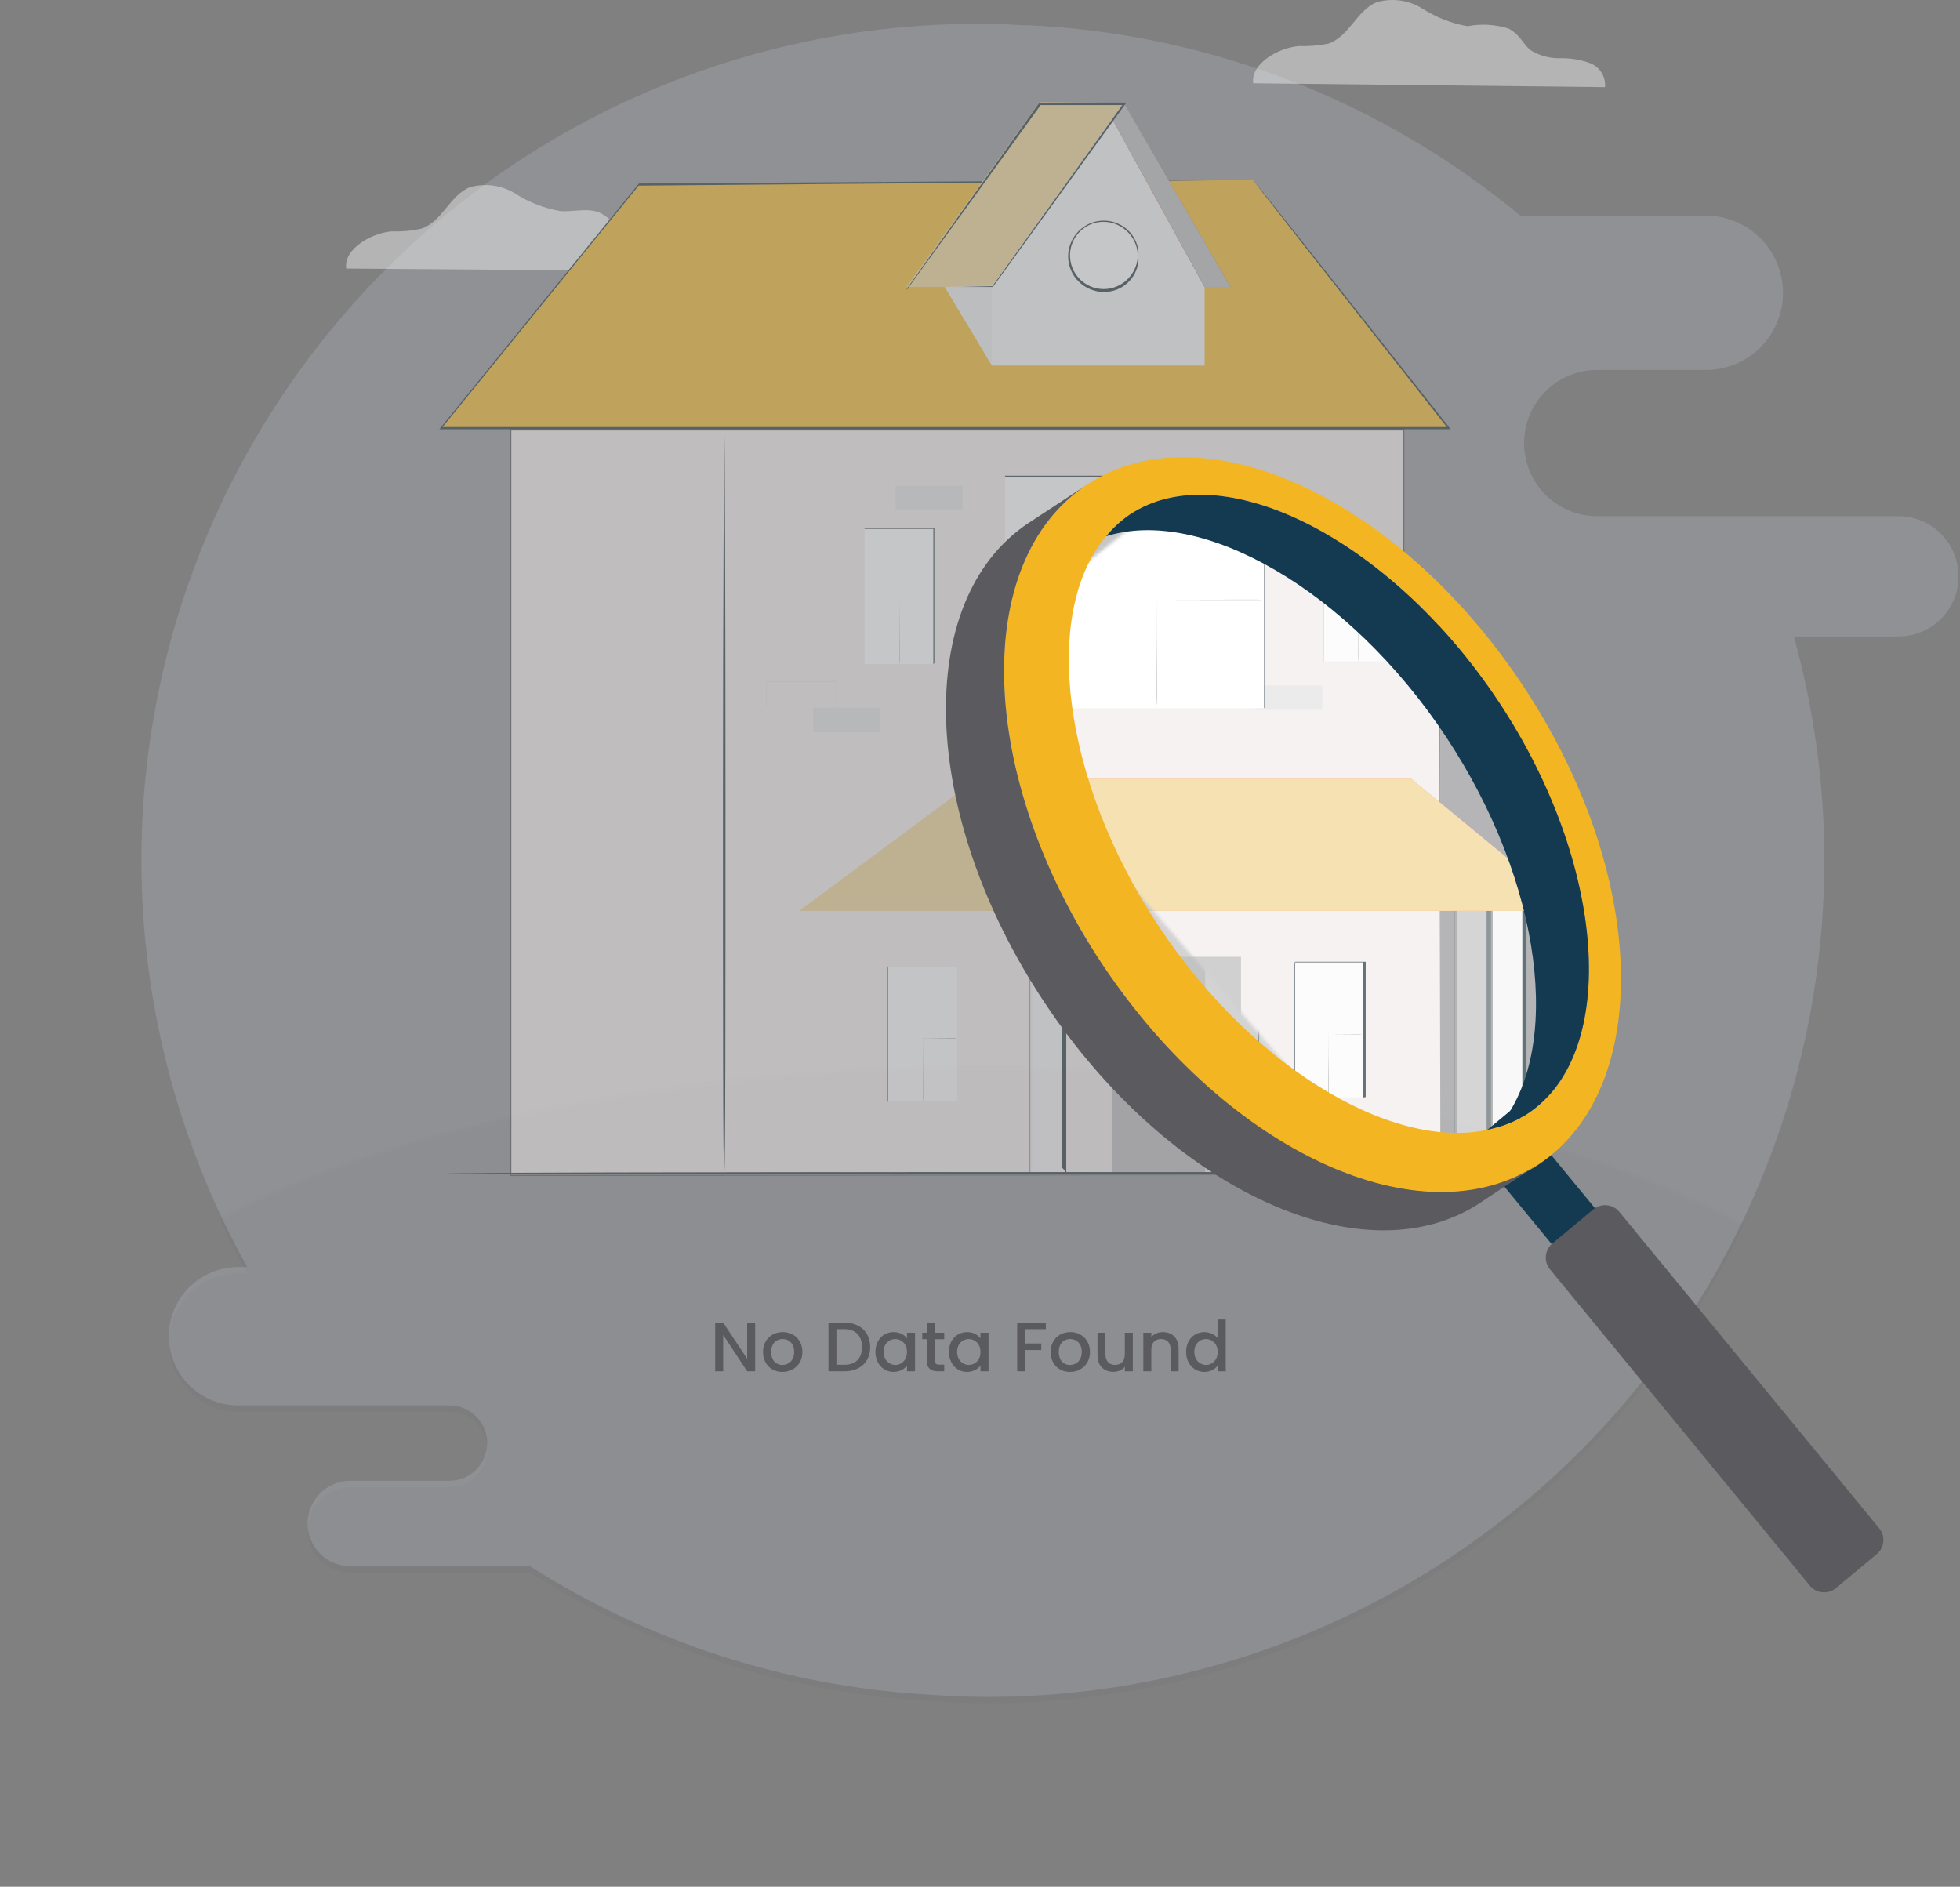 <svg width="616" height="593" viewBox="0 0 616 593" fill="none" xmlns="http://www.w3.org/2000/svg">
<rect x="0" y="0" width="616" height="593" fill="#808080" stroke="none"/>
<g clip-path="url(#clip0_4_420)">
<path opacity="0.2" d="M596.648 162.246H501.64C498.621 162.2 495.641 161.56 492.869 160.362C490.098 159.165 487.589 157.433 485.487 155.266C483.385 153.098 481.73 150.538 480.617 147.732C479.505 144.925 478.956 141.927 479.001 138.908C479.047 135.889 479.688 132.909 480.885 130.137C482.083 127.366 483.815 124.857 485.982 122.755C488.149 120.653 490.709 118.998 493.516 117.885C496.323 116.772 499.321 116.223 502.34 116.269H535.429C538.671 116.362 541.898 115.804 544.92 114.628C547.942 113.452 550.697 111.682 553.023 109.422C555.349 107.162 557.198 104.458 558.46 101.471C559.723 98.484 560.373 95.274 560.373 92.031C560.373 88.788 559.723 85.578 558.46 82.591C557.198 79.604 555.349 76.901 553.023 74.641C550.697 72.381 547.942 70.611 544.92 69.434C541.898 68.258 538.671 67.7 535.429 67.793H477.847C435.178 32.439 382.381 11.552 327.073 8.145C325.902 8.145 324.718 8.02 323.541 7.945H321.992C317.092 7.676 312.203 7.49 307.245 7.49C261.45 7.49 216.451 19.457 176.705 42.205C136.96 64.952 103.848 97.691 80.652 137.176C57.456 176.661 44.981 221.523 44.462 267.315C43.944 313.106 55.4 358.239 77.696 398.239H74.826C69.058 398.239 63.525 400.531 59.446 404.61C55.367 408.689 53.076 414.221 53.076 419.989C53.076 425.758 55.367 431.29 59.446 435.369C63.525 439.448 69.058 441.739 74.826 441.739H141.29C144.429 441.739 147.439 442.986 149.659 445.206C151.878 447.425 153.125 450.435 153.125 453.574C153.125 456.713 151.878 459.723 149.659 461.943C147.439 464.162 144.429 465.409 141.29 465.409H110.102C106.541 465.409 103.126 466.824 100.609 469.341C98.091 471.859 96.677 475.274 96.677 478.835C96.677 482.395 98.091 485.81 100.609 488.328C103.126 490.846 106.541 492.26 110.102 492.26H166.567C203.974 516.037 246.813 529.909 291.057 532.572C297.48 533.027 303.945 533.337 310.472 533.337C351.003 533.336 390.985 523.964 427.294 505.953C463.603 487.942 495.256 461.78 519.78 429.51C544.304 397.241 561.035 359.738 568.666 319.932C576.296 280.126 574.62 239.094 563.767 200.043H596.649C601.662 200.043 606.469 198.052 610.013 194.508C613.558 190.963 615.549 186.156 615.549 181.143C615.549 176.131 613.558 171.323 610.013 167.779C606.469 164.234 601.662 162.243 596.649 162.243L596.648 162.246Z" fill="#D6D7E7"/>
<mask id="mask0_4_420" style="mask-type:luminance" maskUnits="userSpaceOnUse" x="0" y="335" width="613" height="258">
<path d="M306.5 592.605C475.775 592.605 613 535.074 613 464.105C613 393.137 475.775 335.605 306.5 335.605C137.225 335.605 0 393.137 0 464.105C0 535.074 137.225 592.605 306.5 592.605Z" fill="white"/>
</mask>
<g mask="url(#mask0_4_420)">
<g opacity="0.03">
<path opacity="0.78" d="M596.648 164.246H501.64C498.621 164.2 495.641 163.56 492.869 162.362C490.098 161.165 487.589 159.433 485.487 157.266C483.385 155.098 481.73 152.538 480.617 149.732C479.505 146.925 478.956 143.927 479.001 140.908C479.047 137.889 479.688 134.909 480.885 132.137C482.083 129.366 483.815 126.857 485.982 124.755C488.149 122.653 490.709 120.998 493.516 119.885C496.323 118.772 499.321 118.223 502.34 118.269H535.429C538.671 118.362 541.898 117.804 544.92 116.628C547.942 115.452 550.697 113.682 553.023 111.422C555.349 109.162 557.198 106.458 558.46 103.471C559.723 100.484 560.373 97.274 560.373 94.031C560.373 90.788 559.723 87.578 558.46 84.591C557.198 81.604 555.349 78.901 553.023 76.641C550.697 74.381 547.942 72.611 544.92 71.434C541.898 70.258 538.671 69.7 535.429 69.793H477.847C435.178 34.439 382.381 13.552 327.073 10.145C325.902 10.145 324.718 10.02 323.541 9.945H321.992C317.092 9.676 312.203 9.49 307.245 9.49C261.45 9.49 216.451 21.457 176.705 44.205C136.96 66.952 103.848 99.691 80.652 139.176C57.456 178.661 44.981 223.523 44.462 269.315C43.944 315.106 55.4 360.239 77.696 400.239H74.826C69.058 400.239 63.525 402.531 59.446 406.61C55.367 410.689 53.076 416.221 53.076 421.989C53.076 427.758 55.367 433.29 59.446 437.369C63.525 441.448 69.058 443.739 74.826 443.739H141.29C144.429 443.739 147.439 444.986 149.659 447.206C151.878 449.425 153.125 452.435 153.125 455.574C153.125 458.713 151.878 461.723 149.659 463.943C147.439 466.162 144.429 467.409 141.29 467.409H110.102C106.541 467.409 103.126 468.824 100.609 471.341C98.091 473.859 96.677 477.274 96.677 480.835C96.677 484.395 98.091 487.81 100.609 490.328C103.126 492.846 106.541 494.26 110.102 494.26H166.567C203.974 518.037 246.813 531.909 291.057 534.572C297.48 535.027 303.945 535.337 310.472 535.337C351.003 535.336 390.985 525.964 427.294 507.953C463.603 489.942 495.256 463.78 519.78 431.51C544.304 399.241 561.035 361.738 568.666 321.932C576.296 282.126 574.62 241.094 563.767 202.043H596.649C601.662 202.043 606.469 200.052 610.013 196.508C613.558 192.963 615.549 188.156 615.549 183.143C615.549 178.131 613.558 173.323 610.013 169.779C606.469 166.234 601.662 164.243 596.649 164.243L596.648 164.246Z" fill="#121439"/>
</g>
</g>
<g opacity="0.48">
<path d="M108.798 84.411C107.951 78.271 116.664 73.23 123.16 72.711C126.283 72.823 129.408 72.538 132.46 71.864C138.96 69.653 141.36 61.426 147.602 58.864C150.028 58.163 152.576 57.986 155.075 58.345C157.575 58.703 159.97 59.59 162.102 60.945C166.374 63.663 171.146 65.499 176.139 66.345C180.492 66.67 185.306 65.045 189.139 67.192C192.972 69.339 193.492 72.067 196.096 73.692C198.86 75.355 202.037 76.206 205.263 76.148C208.474 76.082 211.669 76.611 214.688 77.708C216.177 78.292 217.437 79.341 218.28 80.701C219.124 82.059 219.505 83.655 219.367 85.248L108.798 84.411Z" fill="#ECECEC"/>
<path d="M441.445 134.521H160.726V368.893H441.445V134.521Z" fill="#F2ECEC"/>
<path d="M441.441 368.893V134.521H160.341V369.612H160.666L441.385 369.287H160.664V134.914L160.271 135.307H440.99V134.982C441.309 275.107 441.441 362.329 441.441 368.893Z" fill="#4F4F4F"/>
<path d="M378.789 300.719H349.605V368.9H378.789V300.719Z" fill="#BAB9B9"/>
<path d="M375.604 339.046C375.618 339.36 375.536 339.671 375.37 339.937C375.204 340.204 374.961 340.414 374.673 340.541C374.386 340.667 374.067 340.704 373.758 340.646C373.449 340.588 373.165 340.438 372.943 340.216C372.721 339.994 372.571 339.71 372.513 339.401C372.455 339.092 372.491 338.773 372.618 338.485C372.744 338.197 372.954 337.955 373.221 337.789C373.488 337.622 373.798 337.541 374.112 337.554C374.508 337.554 374.888 337.711 375.167 337.991C375.447 338.271 375.604 338.65 375.604 339.046Z" fill="#FAFAFA"/>
<path d="M441.438 237.026H301.438C378.783 237.026 441.438 236.891 441.438 237.026Z" fill="#E1E1E1"/>
<path d="M441.438 245.346H301.438C378.783 245.346 441.438 245.211 441.438 245.346Z" fill="#E1E1E1"/>
<path d="M441.438 253.665H301.438C378.783 253.665 441.438 253.531 441.438 253.665Z" fill="#E1E1E1"/>
<path d="M441.438 261.978H301.438C378.783 261.978 441.438 261.789 441.438 261.978Z" fill="#E1E1E1"/>
<path d="M441.438 270.232H301.438C378.783 270.232 441.438 270.103 441.438 270.232Z" fill="#E1E1E1"/>
<path d="M441.438 286.878H301.438C378.783 286.878 441.438 286.743 441.438 286.878Z" fill="#E1E1E1"/>
<path d="M441.438 295.198H301.438C378.783 295.198 441.438 295.063 441.438 295.198Z" fill="#E1E1E1"/>
<path d="M293.378 166.242H271.734V208.683H293.378V166.242Z" fill="white"/>
<path d="M293.348 208.751V166.223H271.734V165.898H293.634V208.407L293.348 208.751Z" fill="#1A2E35"/>
<path d="M282.659 208.683V187.364C282.659 199.129 282.788 208.683 282.659 208.683Z" fill="#1A2E35"/>
<path d="M293.121 188.985H282.198C288.246 188.985 293.121 188.856 293.121 188.985Z" fill="#1A2E35"/>
<path d="M417.068 302.475H395.424V344.916H417.068V302.475Z" fill="#FAFAFA"/>
<path d="M417.068 344.983V302.475H395.424V344.787H395.749V302.278H417.977V344.787L417.068 344.983Z" fill="#1A2E35"/>
<path d="M406.28 344.916V323.585C406.28 335.362 406.476 344.916 406.28 344.916Z" fill="#1A2E35"/>
<path d="M416.828 325.224H405.911C411.916 325.224 416.828 325.089 416.828 325.224Z" fill="#1A2E35"/>
<path d="M262.781 222.461C262.749 222.258 262.749 222.051 262.781 221.847V214.325H240.93V222.252H240.801V214.08H262.832V222.142L262.781 222.461Z" fill="#E1E1E1"/>
<path d="M399.065 157.922V150.382H383.401V157.793H383.143V150.185H398.985V157.203C398.985 157.203 399.132 157.922 399.065 157.922Z" fill="#E1E1E1"/>
<path d="M276.678 222.461H255.617V230.13H276.678V222.461Z" fill="#E1E1E1"/>
<path d="M302.546 152.721H281.485V160.39H302.546V152.721Z" fill="#E1E1E1"/>
<path d="M404.332 215.443H383.271V223.112H404.332V215.443Z" fill="#E1E1E1"/>
<path d="M440.529 187.039H423.957V194.708H440.529V187.039Z" fill="#E1E1E1"/>
<path d="M393.803 56.596L200.895 58.027L138.695 134.527H455.223L393.803 56.596Z" fill="#F3B521"/>
<path d="M393.797 56.596L398.021 62.055L410.111 77.522L455.021 134.622V134.229H138.597V134.843L200.73 58.343L340.211 57.17L379.601 56.777H340.346L200.797 57.686L138.597 134.266L138.075 134.917H455.905L455.58 134.463L410.28 77.199L398.06 61.791L393.797 56.596Z" fill="#1A2E35"/>
<path d="M296.958 90.195L311.774 114.895H378.592V90.195L349.475 37.295L311.775 89.732L296.958 90.195Z" fill="#F5F5F5"/>
<path d="M346.744 91.815C352.773 91.815 357.661 86.927 357.661 80.898C357.661 74.869 352.773 69.981 346.744 69.981C340.714 69.981 335.827 74.869 335.827 80.898C335.827 86.927 340.714 91.815 346.744 91.815Z" fill="white"/>
<path d="M357.674 80.905C357.846 80.003 357.846 79.076 357.674 78.173C357.191 75.594 355.779 73.282 353.707 71.673C352.231 70.537 350.495 69.787 348.656 69.492C346.816 69.197 344.933 69.366 343.176 69.984C340.994 70.771 339.108 72.209 337.771 74.103C336.434 75.998 335.712 78.257 335.703 80.576C335.706 82.889 336.427 85.144 337.765 87.029C339.104 88.916 340.994 90.34 343.176 91.107C344.925 91.752 346.809 91.94 348.651 91.656C350.493 91.371 352.233 90.623 353.706 89.48C355.769 87.864 357.179 85.555 357.673 82.98C357.844 82.1 357.844 81.195 357.673 80.315C357.588 81.192 357.436 82.061 357.219 82.915C356.561 85.258 355.144 87.317 353.191 88.767C351.973 89.672 350.575 90.305 349.091 90.622C347.608 90.94 346.073 90.935 344.592 90.608C343.11 90.281 341.716 89.64 340.504 88.727C339.292 87.815 338.29 86.653 337.566 85.32C336.842 83.987 336.413 82.513 336.308 81C336.202 79.486 336.423 77.968 336.956 76.547C337.488 75.127 338.32 73.837 339.394 72.766C340.468 71.694 341.76 70.866 343.182 70.337C344.844 69.743 346.627 69.568 348.373 69.829C350.119 70.089 351.774 70.776 353.191 71.829C355.144 73.28 356.561 75.338 357.219 77.681C357.468 78.727 357.62 79.794 357.673 80.868L357.674 80.905Z" fill="#1A2E35"/>
<path d="M386.066 149.798H315.871V222.59H386.066V149.798Z" fill="white"/>
<path d="M386.054 222.595V149.795H315.871V222.595V149.522H386.262V222.314L386.054 222.595Z" fill="#1A2E35"/>
<path d="M352.27 221.62V185.939C352.27 205.631 352.454 221.62 352.27 221.62Z" fill="#1A2E35"/>
<path d="M385.611 188.536H351.293C370.272 188.536 385.611 188.401 385.611 188.536Z" fill="#1A2E35"/>
<path d="M426.296 165.394H404.652V207.835H426.296V165.394Z" fill="#FAFAFA"/>
<path d="M426.361 207.841V165.4H404.719V208.038H404.461V165.468H426.361V207.909V207.841Z" fill="#1A2E35"/>
<path d="M415.576 207.842V186.523C415.576 198.349 415.705 207.842 415.576 207.842Z" fill="#1A2E35"/>
<path d="M426.1 188.082C422.464 188.286 418.819 188.286 415.183 188.082C411.524 188.286 407.857 188.286 404.198 188.082H415.183C418.818 187.847 422.465 187.847 426.1 188.082Z" fill="#1A2E35"/>
<path d="M468.547 285.835H457.888V368.9H468.547V285.835Z" fill="#F5F5F5"/>
<path d="M468.541 368.9C468.57 368.358 468.57 367.815 468.541 367.273V285.184H457.489C456.709 285.964 457.489 285.184 457.096 285.638V368.531H457.225V285.638C457.225 285.638 457.225 285.184 456.832 285.638H467.532L467.207 285.245V366.621L468.541 368.9Z" fill="#1A2E35"/>
<path d="M335.108 285.835H324.449V368.9H335.108V285.835Z" fill="#F5F5F5"/>
<path d="M335.107 368.9C335.137 368.358 335.137 367.815 335.107 367.273V285.184H324.055C323.275 285.964 324.055 285.184 323.662 285.638V368.531H323.791V285.831C323.791 285.831 323.791 285.377 323.398 285.831H334.057L333.664 285.438V366.845C335.107 368.317 335.107 368.9 335.107 368.9Z" fill="#1A2E35"/>
<path d="M251.521 286.29H482.577L432.271 244.757H307.225L251.521 286.29Z" fill="#FF735D"/>
<path d="M251.521 286.29H482.577L432.271 244.757H307.225L251.521 286.29Z" fill="#D3D3D3"/>
<path d="M307.225 244.757L350.968 286.29H251.135L307.225 244.757Z" fill="#F1D38E"/>
<path d="M378.587 90.195H386.71L353.173 32.348L349.489 37.26L378.606 90.16" fill="#FF735D"/>
<path d="M378.594 90.197H386.718L353.111 32.287L349.427 37.197L378.594 90.197ZM386.656 90.197H378.674L349.49 37.297L353.174 32.422L386.656 90.197Z" fill="#1A2E35"/>
<path d="M378.587 90.195H386.71L353.173 32.348L349.489 37.26L378.606 90.16" fill="#BAB9B9"/>
<path d="M311.776 114.897V89.808H296.763L311.776 114.897Z" fill="#ECECEC"/>
<path d="M296.959 90.195H284.869L326.727 32.095L353.179 32.353L311.779 89.746L296.959 90.195Z" fill="#F1D38E"/>
<path d="M296.958 90.195H312.038L353.571 32.871L354.025 32.257H326.664L285.003 90.757V91.082L327.057 33.038H353.509L353.184 32.424L311.891 89.94L301.103 90.198L296.958 90.195Z" fill="#1A2E35"/>
<path d="M227.612 134.718C227.612 134.718 227.219 187.168 227.219 251.708C227.219 316.248 227.219 368.698 227.612 368.698C228.005 368.698 228.005 316.31 228.005 251.708C228.005 187.106 227.802 134.718 227.612 134.718Z" fill="#1A2E35"/>
<path d="M300.79 303.77H279.146V346.211H300.79V303.77Z" fill="#FAFAFA"/>
<path d="M301.118 303.77H279.147V346.279H279.018V303.77H301.118Z" fill="#1A2E35"/>
<path d="M290.07 346.211V324.825C290.07 336.596 290.199 346.211 290.07 346.211Z" fill="#1A2E35"/>
<path d="M300.594 326.457H289.677C295.719 326.457 300.594 326.323 300.594 326.457Z" fill="#1A2E35"/>
<path d="M140.187 368.771C140.187 368.771 218.702 369.164 315.675 369.164C412.648 369.164 491.162 369.164 491.162 368.771C491.162 368.378 412.647 368.378 315.674 368.378C218.701 368.378 140.187 368.578 140.187 368.771Z" fill="#1A2E35"/>
<path d="M393.869 26.179C393.022 20.039 401.735 14.998 408.231 14.479C411.351 14.581 414.472 14.319 417.531 13.699C424.031 11.427 426.431 3.261 432.673 0.699C435.1 -0.002 437.647 -0.179 440.147 0.18C442.647 0.538 445.042 1.425 447.173 2.78C451.442 5.516 456.214 7.372 461.209 8.239C465.54 7.409 470.009 7.678 474.209 9.019C478.047 11.162 478.562 13.894 481.166 15.841C483.917 17.536 487.104 18.389 490.333 18.297C493.544 18.231 496.74 18.759 499.758 19.857C501.252 20.435 502.516 21.483 503.36 22.844C504.205 24.204 504.583 25.803 504.437 27.397L393.869 26.179Z" fill="#ECECEC"/>
</g>
<mask id="mask1_4_420" style="mask-type:luminance" maskUnits="userSpaceOnUse" x="330" y="155" width="189" height="212">
<path d="M366.386 157.11C366.386 157.11 445.092 138.144 495.749 255.639C536.224 349.517 509.214 328.312 508.734 335.045C506.88 333.796 501.671 341.474 501.671 341.474L480.36 366.304L418.65 351.324L341.859 262.424L330 185.981L366.386 157.11Z" fill="white"/>
</mask>
<g mask="url(#mask1_4_420)">
<path d="M452.69 134.52H171.971V368.892H452.69V134.52Z" fill="#F2ECEC"/>
<path d="M452.687 368.892V134.52H171.587V369.611H171.912L452.631 369.286H171.91V134.913L171.517 135.306H452.236V134.981C452.555 275.106 452.687 362.328 452.687 368.892Z" fill="#4F4F4F"/>
<path d="M390.035 300.718H360.851V368.899H390.035V300.718Z" fill="#BAB9B9"/>
<path d="M386.85 339.045C386.863 339.359 386.782 339.67 386.616 339.936C386.45 340.203 386.207 340.414 385.919 340.54C385.631 340.666 385.312 340.703 385.003 340.645C384.695 340.587 384.411 340.437 384.188 340.215C383.966 339.993 383.816 339.709 383.758 339.4C383.7 339.091 383.737 338.772 383.863 338.484C383.99 338.196 384.2 337.954 384.467 337.788C384.733 337.621 385.044 337.54 385.358 337.553C385.754 337.553 386.133 337.71 386.413 337.99C386.693 338.27 386.85 338.649 386.85 339.045Z" fill="#FAFAFA"/>
<path d="M452.684 237.025H312.684C390.029 237.025 452.684 236.89 452.684 237.025Z" fill="#E1E1E1"/>
<path d="M452.684 245.345H312.684C390.029 245.345 452.684 245.21 452.684 245.345Z" fill="#E1E1E1"/>
<path d="M452.684 253.664H312.684C390.029 253.664 452.684 253.53 452.684 253.664Z" fill="#E1E1E1"/>
<path d="M452.684 261.977H312.684C390.029 261.977 452.684 261.788 452.684 261.977Z" fill="#E1E1E1"/>
<path d="M452.684 270.231H312.684C390.029 270.231 452.684 270.102 452.684 270.231Z" fill="#E1E1E1"/>
<path d="M452.684 286.877H312.684C390.029 286.877 452.684 286.742 452.684 286.877Z" fill="#E1E1E1"/>
<path d="M452.684 295.197H312.684C390.029 295.197 452.684 295.062 452.684 295.197Z" fill="#E1E1E1"/>
<path d="M428.313 302.474H406.669V344.915H428.313V302.474Z" fill="#FAFAFA"/>
<path d="M428.313 344.982V302.474H406.669V344.786H406.994V302.277H429.222V344.786L428.313 344.982Z" fill="#1A2E35"/>
<path d="M417.525 344.915V323.584C417.525 335.361 417.721 344.915 417.525 344.915Z" fill="#1A2E35"/>
<path d="M428.073 325.223H417.156C423.161 325.223 428.073 325.088 428.073 325.223Z" fill="#1A2E35"/>
<path d="M410.31 157.921V150.381H394.646V157.792H394.388V150.184H410.23V157.202C410.23 157.202 410.377 157.921 410.31 157.921Z" fill="#E1E1E1"/>
<path d="M415.578 215.442H394.517V223.111H415.578V215.442Z" fill="#E1E1E1"/>
<path d="M451.774 187.038H435.202V194.707H451.774V187.038Z" fill="#E1E1E1"/>
<path d="M397.311 149.797H327.116V222.589H397.311V149.797Z" fill="white"/>
<path d="M397.299 222.594V149.794H327.116V222.594V149.521H397.507V222.313L397.299 222.594Z" fill="#1A2E35"/>
<path d="M363.515 221.619V185.938C363.515 205.63 363.699 221.619 363.515 221.619Z" fill="#1A2E35"/>
<path d="M396.857 188.535H362.539C381.518 188.535 396.857 188.4 396.857 188.535Z" fill="#1A2E35"/>
<path d="M437.542 165.393H415.898V207.834H437.542V165.393Z" fill="#FAFAFA"/>
<path d="M437.607 207.84V165.399H415.965V208.037H415.707V165.467H437.607V207.908V207.84Z" fill="#1A2E35"/>
<path d="M426.821 207.841V186.522C426.821 198.348 426.95 207.841 426.821 207.841Z" fill="#1A2E35"/>
<path d="M437.345 188.081C433.709 188.285 430.065 188.285 426.428 188.081C422.77 188.285 419.102 188.285 415.443 188.081H426.428C430.064 187.846 433.71 187.846 437.345 188.081Z" fill="#1A2E35"/>
<path d="M479.792 285.834H469.133V368.899H479.792V285.834Z" fill="#F5F5F5"/>
<path d="M479.786 368.899C479.816 368.357 479.816 367.814 479.786 367.272V285.183H468.734C467.954 285.963 468.734 285.183 468.341 285.637V368.53H468.47V285.637C468.47 285.637 468.47 285.183 468.077 285.637H478.777L478.452 285.244V366.62L479.786 368.899Z" fill="#1A2E35"/>
<path d="M346.353 285.834H335.694V368.899H346.353V285.834Z" fill="#F5F5F5"/>
<path d="M346.353 368.899C346.383 368.357 346.383 367.814 346.353 367.272V285.183H335.301C334.521 285.963 335.301 285.183 334.908 285.637V368.53H335.037V285.83C335.037 285.83 335.037 285.376 334.644 285.83H345.303L344.91 285.437V366.844C346.353 368.316 346.353 368.899 346.353 368.899Z" fill="#1A2E35"/>
<path d="M262.767 286.289H493.823L443.517 244.756H318.471L262.767 286.289Z" fill="#FF735D"/>
<path d="M262.767 286.289H493.823L443.517 244.756H318.471L262.767 286.289Z" fill="#F1D38E"/>
<path d="M318.47 244.756L362.213 286.289H262.38L318.47 244.756Z" fill="#BAB9B9"/>
</g>
<path opacity="0.33" d="M473.251 360.495C470.405 362.302 467.322 363.708 464.091 364.674C434.147 374.112 387.957 347.829 357.378 301.8C326.799 255.771 320.427 203.011 340.727 179.042C342.859 176.431 345.353 174.138 348.134 172.233C377.043 152.999 430.121 179.877 463.996 230.916C497.871 281.955 501.96 341.278 473.251 360.495Z" fill="white"/>
<path d="M509.228 389.41L495.651 400.718L461.923 359.718L475.503 348.41L509.228 389.41Z" fill="#133A50"/>
<path d="M590.061 488.281L577 499.152C575.816 500.131 574.293 500.601 572.764 500.46C571.234 500.319 569.822 499.578 568.837 498.4L487.057 398.849C486.139 397.677 485.705 396.198 485.845 394.717C485.985 393.235 486.688 391.863 487.809 390.885L500.87 380.014C502.042 379.096 503.52 378.662 505.002 378.802C506.484 378.942 507.855 379.645 508.834 380.766L590.58 480.313C591.536 481.452 592.015 482.915 591.918 484.399C591.821 485.882 591.156 487.271 590.061 488.277V488.281Z" fill="#5B5A5E"/>
<path d="M478.529 215.325C439.35 156.352 377.985 128.166 341.511 152.41C305.037 176.654 307.305 243.993 346.488 303.124C385.671 362.255 447.069 390.287 483.506 366.039C519.943 341.791 517.75 274.336 478.529 215.325ZM480.162 349.995C477.315 351.802 474.233 353.208 471.002 354.174C441.059 363.612 394.868 337.329 364.289 291.3C333.71 245.271 327.337 192.509 347.643 168.539C349.775 165.927 352.269 163.635 355.05 161.73C383.959 142.496 437.037 169.374 470.912 220.413C504.787 271.452 509.06 330.752 480.35 349.982L480.162 349.995Z" fill="#F3B521"/>
<path d="M470.922 220.419C437.036 169.372 383.958 142.494 355.06 161.736C352.279 163.641 349.785 165.934 347.653 168.545C377.597 159.107 423.787 185.345 454.366 231.419C484.945 277.493 491.318 330.21 471.012 354.18C474.243 353.215 477.325 351.808 480.172 350.001C509.069 330.773 504.849 271.428 470.922 220.419Z" fill="#133A50"/>
<path d="M346.472 303.142C307.29 244.132 305.059 176.676 341.495 152.428L323.262 164.375C286.773 188.586 289.03 255.958 328.239 315.052C367.448 374.146 428.783 402.215 465.257 378.005L483.494 365.858C447.072 390.287 385.707 362.093 346.472 303.142Z" fill="#5B5A5E"/>
<path d="M234.827 415.688V427.084L227.281 415.688H224.773V431H227.281V419.582L234.827 431H237.335V415.688H234.827ZM252.179 424.928C252.179 421.122 249.451 418.68 245.997 418.68C242.543 418.68 239.815 421.122 239.815 424.928C239.815 428.734 242.433 431.198 245.887 431.198C249.363 431.198 252.179 428.734 252.179 424.928ZM242.367 424.928C242.367 422.178 244.061 420.858 245.953 420.858C247.823 420.858 249.605 422.178 249.605 424.928C249.605 427.678 247.757 429.02 245.887 429.02C243.995 429.02 242.367 427.678 242.367 424.928ZM265.367 415.71H260.373V431H265.367C270.273 431 273.485 428.118 273.485 423.41C273.485 418.68 270.273 415.71 265.367 415.71ZM262.881 428.954V417.756H265.367C268.975 417.756 270.911 419.912 270.911 423.41C270.911 426.886 268.975 428.954 265.367 428.954H262.881ZM275.134 424.884C275.134 428.624 277.664 431.198 280.81 431.198C282.834 431.198 284.286 430.23 285.056 429.196V431H287.586V418.878H285.056V420.638C284.308 419.648 282.9 418.68 280.854 418.68C277.664 418.68 275.134 421.144 275.134 424.884ZM285.056 424.928C285.056 427.546 283.274 429.02 281.382 429.02C279.512 429.02 277.708 427.502 277.708 424.884C277.708 422.266 279.512 420.858 281.382 420.858C283.274 420.858 285.056 422.332 285.056 424.928ZM291.276 427.634C291.276 430.098 292.618 431 294.774 431H296.754V428.91H295.214C294.158 428.91 293.806 428.536 293.806 427.634V420.924H296.754V418.878H293.806V415.864H291.276V418.878H289.846V420.924H291.276V427.634ZM298.23 424.884C298.23 428.624 300.76 431.198 303.906 431.198C305.93 431.198 307.382 430.23 308.152 429.196V431H310.682V418.878H308.152V420.638C307.404 419.648 305.996 418.68 303.95 418.68C300.76 418.68 298.23 421.144 298.23 424.884ZM308.152 424.928C308.152 427.546 306.37 429.02 304.478 429.02C302.608 429.02 300.804 427.502 300.804 424.884C300.804 422.266 302.608 420.858 304.478 420.858C306.37 420.858 308.152 422.332 308.152 424.928ZM319.691 431H322.199V424.312H327.259V422.266H322.199V417.756H328.689V415.71H319.691V431ZM342.563 424.928C342.563 421.122 339.835 418.68 336.381 418.68C332.927 418.68 330.199 421.122 330.199 424.928C330.199 428.734 332.817 431.198 336.271 431.198C339.747 431.198 342.563 428.734 342.563 424.928ZM332.751 424.928C332.751 422.178 334.445 420.858 336.337 420.858C338.207 420.858 339.989 422.178 339.989 424.928C339.989 427.678 338.141 429.02 336.271 429.02C334.379 429.02 332.751 427.678 332.751 424.928ZM356.021 418.878H353.513V425.632C353.513 427.854 352.303 428.998 350.455 428.998C348.629 428.998 347.419 427.854 347.419 425.632V418.878H344.933V426.006C344.933 429.394 347.089 431.176 349.927 431.176C351.357 431.176 352.721 430.582 353.513 429.548V431H356.021V418.878ZM367.932 431H370.418V423.85C370.418 420.462 368.284 418.68 365.446 418.68C363.994 418.68 362.652 419.274 361.838 420.264V418.878H359.33V431H361.838V424.224C361.838 422.002 363.048 420.858 364.896 420.858C366.722 420.858 367.932 422.002 367.932 424.224V431ZM372.781 424.884C372.781 428.624 375.311 431.198 378.501 431.198C380.481 431.198 381.933 430.274 382.703 429.174V431H385.233V414.72H382.703V420.572C381.779 419.428 380.107 418.68 378.523 418.68C375.311 418.68 372.781 421.144 372.781 424.884ZM382.703 424.928C382.703 427.546 380.921 429.02 379.029 429.02C377.159 429.02 375.355 427.502 375.355 424.884C375.355 422.266 377.159 420.858 379.029 420.858C380.921 420.858 382.703 422.332 382.703 424.928Z" fill="#5B5A5E"/>
</g>
<defs>
<clipPath id="clip0_4_420">
<rect width="615.549" height="592.604" fill="white"/>
</clipPath>
</defs>
</svg>

